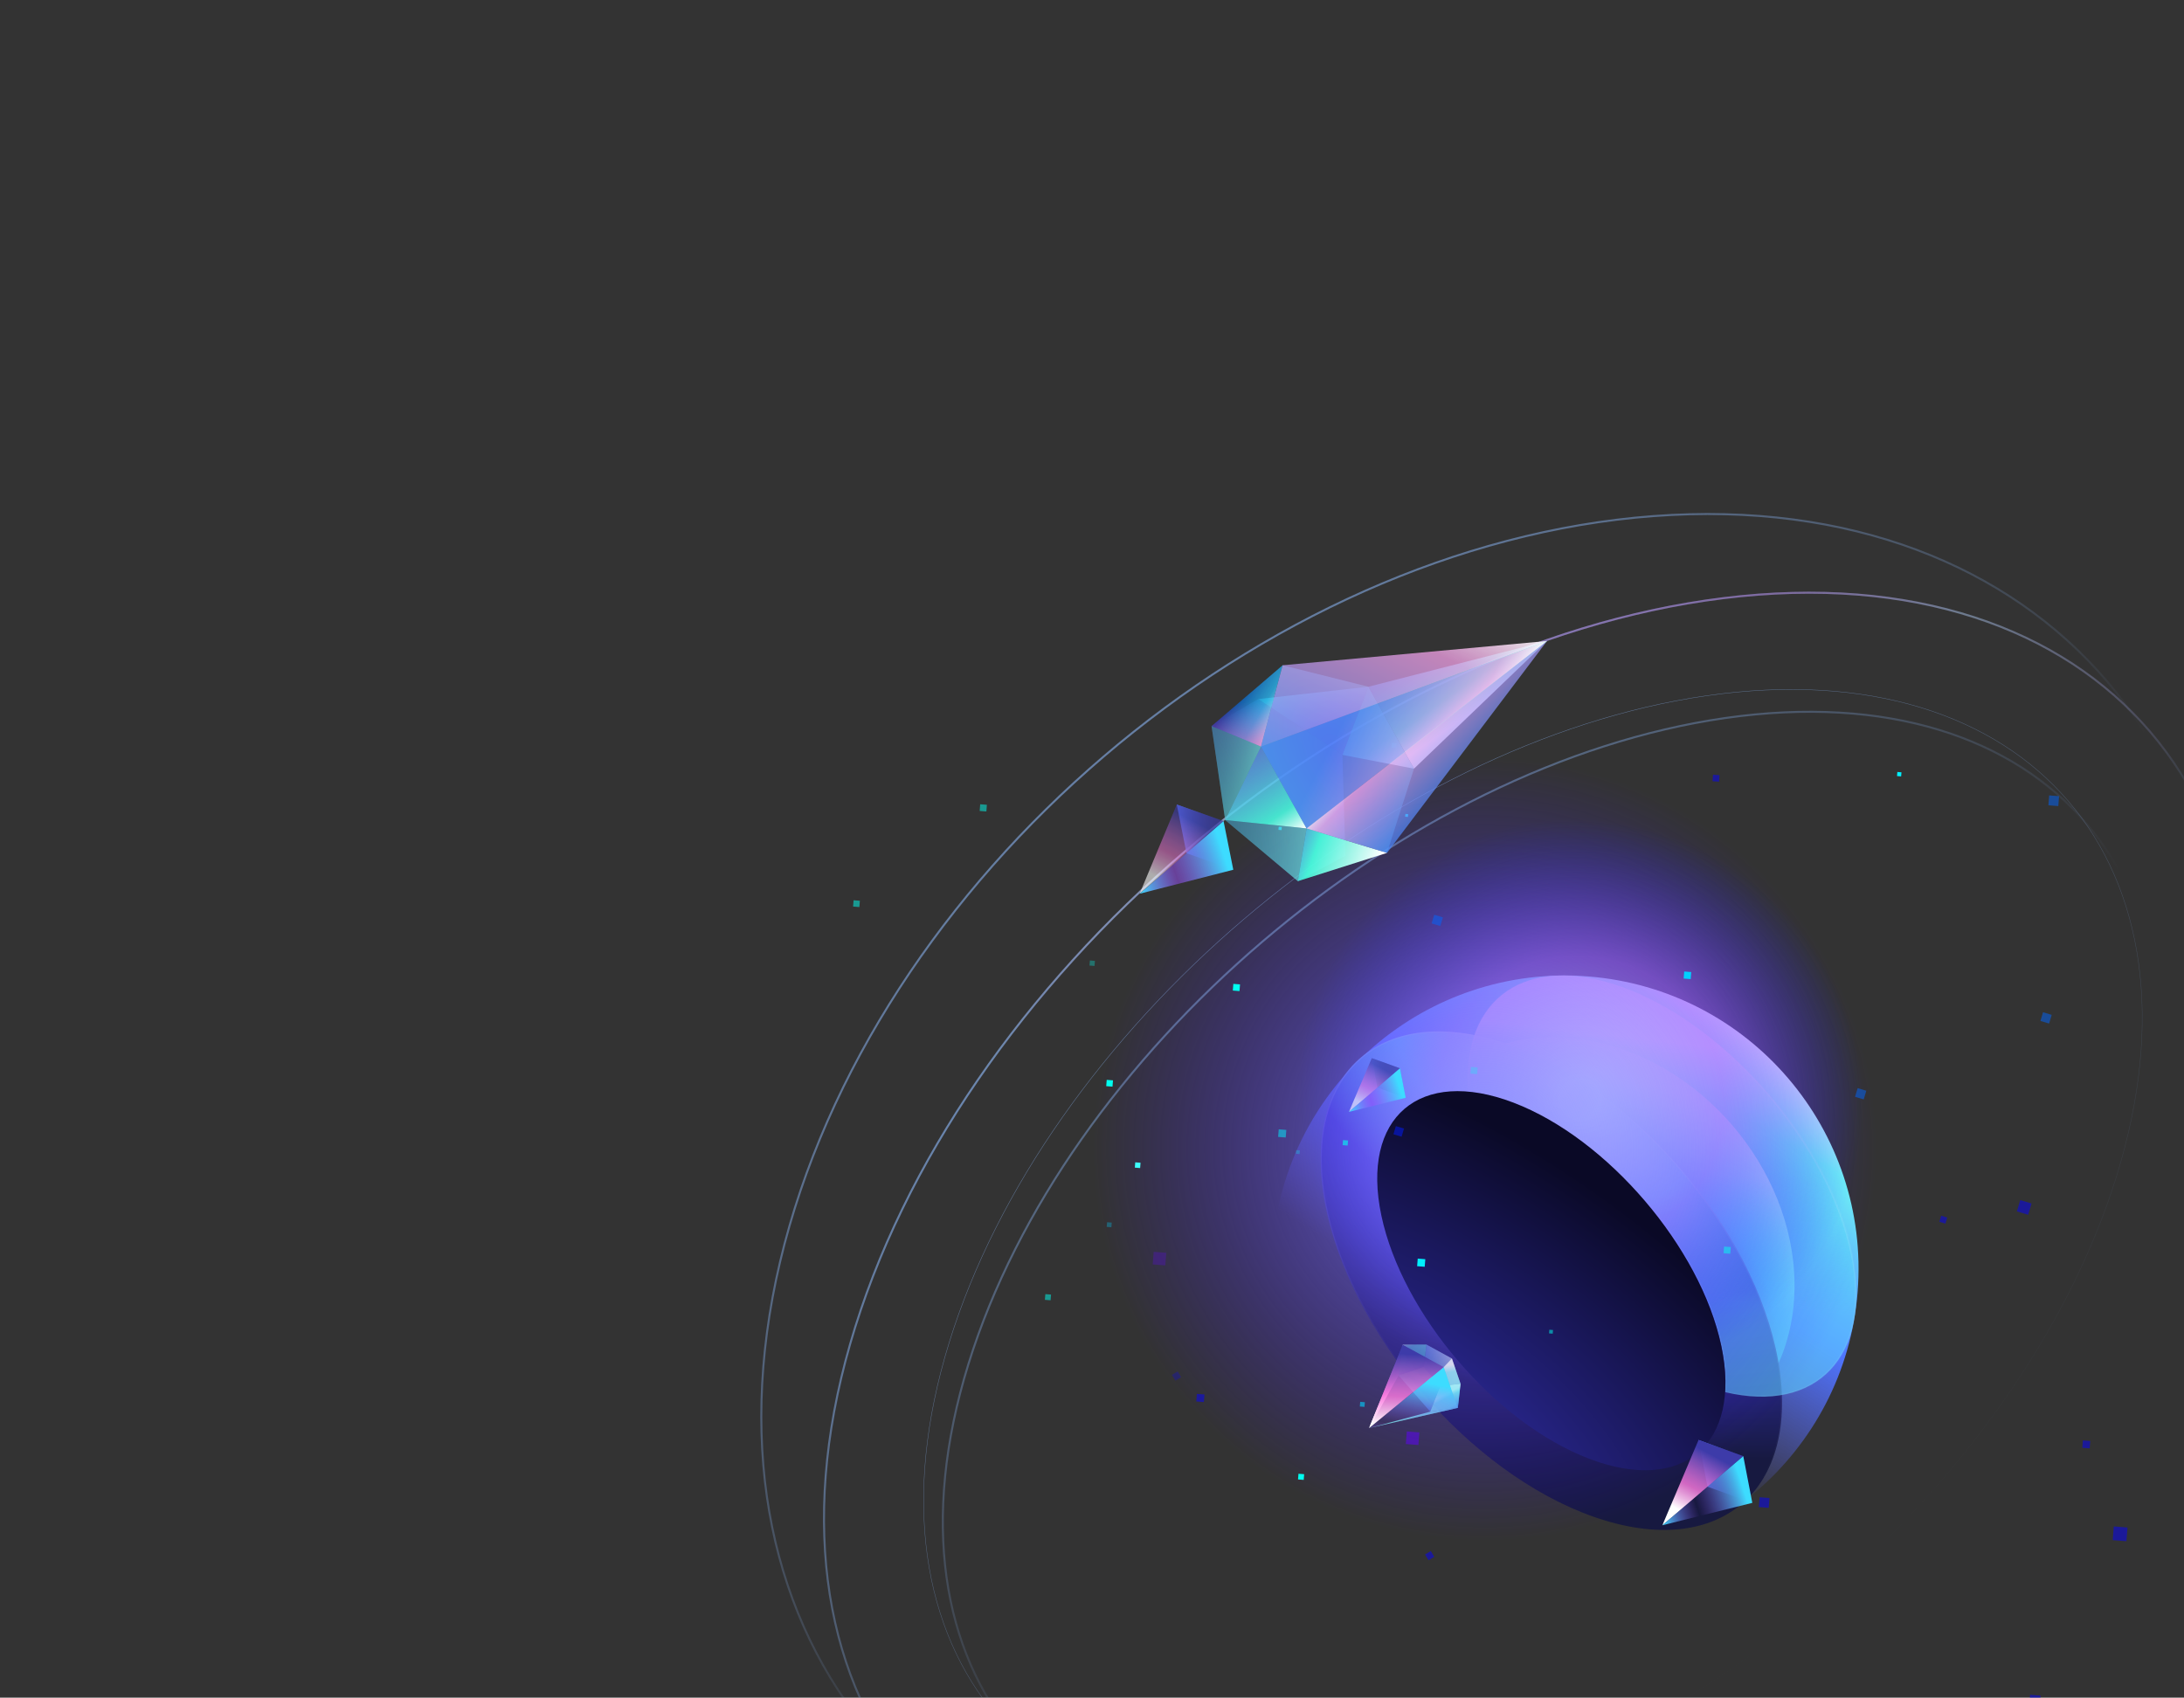 <svg width="1312" height="1020" viewBox="0 0 1312 1020" fill="none" xmlns="http://www.w3.org/2000/svg">
<rect x="0" y="0" width="1312" height="1020" fill="#333333" stroke="none"/>
<path d="M1115.94 776.215C1108.31 873.26 1023.45 945.744 926.406 938.111C829.361 930.479 756.877 845.621 764.51 748.576C772.142 651.53 857 579.047 954.045 586.679C1051.09 594.312 1123.57 679.17 1115.94 776.215Z" fill="url(#paint0_linear_112_2096)"/>
<path d="M1078.02 770.979C1078.8 840.065 1024.2 886.695 956.089 875.13C887.974 863.565 832.128 798.185 831.354 729.099C830.58 660.013 885.17 613.383 953.286 624.948C1021.4 636.513 1077.25 701.893 1078.02 770.979Z" fill="url(#paint1_radial_112_2096)"/>
<path d="M1068.11 817.067C1082.31 895.463 1032.86 937.708 957.645 911.426C882.434 885.144 809.95 800.285 795.749 721.89C781.547 643.495 831.005 601.249 906.217 627.532C981.428 653.814 1053.91 738.672 1068.11 817.067Z" fill="url(#paint2_radial_112_2096)"/>
<path d="M1067.76 817.132C1074.84 856.254 1066.03 886.263 1046.17 903.226C1026.31 920.189 995.297 924.201 957.764 911.085C920.233 897.97 883.36 870.229 854.093 835.966C824.826 801.702 803.191 760.946 796.104 721.826C789.017 682.704 797.828 652.695 817.688 635.731C837.547 618.768 868.565 614.757 906.098 627.873C943.629 640.988 980.502 668.728 1009.77 702.992C1039.04 737.255 1060.67 778.012 1067.76 817.132Z" stroke="url(#paint3_linear_112_2096)" stroke-opacity="0.2" stroke-width="0.722"/>
<mask id="path-5-inside-1_112_2096" fill="white">
<path fill-rule="evenodd" clip-rule="evenodd" d="M1036.34 836.433C1036.91 828.075 1036.18 818.746 1034.02 808.564C1021.52 749.5 965.672 684.12 909.289 662.534C899.569 658.813 890.468 656.636 882.125 655.884C877.827 599.824 916.932 572.01 975.066 593.262C1038.17 616.332 1099.81 688.488 1112.73 754.425C1124.63 815.166 1091.04 849.442 1036.34 836.433Z"/>
</mask>
<path fill-rule="evenodd" clip-rule="evenodd" d="M1036.34 836.433C1036.91 828.075 1036.18 818.746 1034.02 808.564C1021.52 749.5 965.672 684.12 909.289 662.534C899.569 658.813 890.468 656.636 882.125 655.884C877.827 599.824 916.932 572.01 975.066 593.262C1038.17 616.332 1099.81 688.488 1112.73 754.425C1124.63 815.166 1091.04 849.442 1036.34 836.433Z" fill="url(#paint4_linear_112_2096)"/>
<path d="M1034.02 808.564L1033.32 808.714L1034.02 808.564ZM1036.34 836.433L1035.62 836.384L1035.58 836.994L1036.18 837.136L1036.34 836.433ZM909.289 662.534L909.547 661.859L909.289 662.534ZM882.125 655.884L881.405 655.94L881.452 656.549L882.061 656.604L882.125 655.884ZM975.066 593.262L974.818 593.94L975.066 593.262ZM1112.73 754.425L1112.02 754.564L1112.73 754.425ZM1033.32 808.714C1035.46 818.841 1036.18 828.103 1035.62 836.384L1037.07 836.481C1037.63 828.047 1036.9 818.65 1034.73 808.414L1033.32 808.714ZM909.03 663.209C937.081 673.948 965.044 695.604 987.56 721.964C1010.08 748.324 1027.09 779.329 1033.32 808.714L1034.73 808.414C1028.45 778.735 1011.29 747.518 988.659 721.025C966.03 694.533 937.879 672.706 909.547 661.859L909.03 663.209ZM882.061 656.604C890.327 657.349 899.363 659.507 909.03 663.209L909.547 661.859C899.776 658.119 890.61 655.924 882.19 655.165L882.061 656.604ZM882.846 655.829C880.71 627.969 889.363 607.292 905.592 596.177C921.837 585.051 945.879 583.361 974.818 593.94L975.314 592.583C946.119 581.911 921.542 583.502 904.776 594.985C887.993 606.479 879.243 627.74 881.405 655.94L882.846 655.829ZM974.818 593.94C1006.23 605.423 1037.31 629.142 1062.17 658.238C1087.02 687.333 1105.59 721.746 1112.02 754.564L1113.44 754.286C1106.95 721.166 1088.24 686.533 1063.27 657.299C1038.29 628.066 1007.01 604.172 975.314 592.583L974.818 593.94ZM1112.02 754.564C1117.94 784.801 1112.52 808.283 1098.99 822.589C1085.47 836.881 1063.7 842.195 1036.51 835.73L1036.18 837.136C1063.69 843.68 1086.06 838.361 1100.04 823.582C1114 808.817 1119.41 784.79 1113.44 754.286L1112.02 754.564Z" fill="url(#paint5_linear_112_2096)" fill-opacity="0.3" mask="url(#path-5-inside-1_112_2096)"/>
<g style="mix-blend-mode:lighten">
<ellipse cx="938.079" cy="670.599" rx="215.27" ry="209.678" transform="rotate(-130.503 938.079 670.599)" fill="url(#paint6_radial_112_2096)" fill-opacity="0.6"/>
</g>
<g style="mix-blend-mode:lighten">
<path d="M683.261 478.357C807.446 372.281 994.401 387.305 1100.84 511.912C1207.27 636.52 1192.89 823.526 1068.7 929.601C944.516 1035.68 757.56 1020.65 651.124 896.046C544.687 771.438 559.075 584.432 683.261 478.357Z" fill="url(#paint7_radial_112_2096)" fill-opacity="0.8"/>
</g>
<path d="M1034.02 808.564C1046.53 867.628 1010.96 898.01 954.575 876.424C898.192 854.838 842.347 789.459 829.84 730.394C817.334 671.33 852.903 640.948 909.286 662.534C965.669 684.12 1021.52 749.499 1034.02 808.564Z" fill="url(#paint8_radial_112_2096)"/>
<path d="M827.382 1107.56C730.641 1121.41 654.855 1096.08 610.44 1044.09C566.026 992.089 552.861 913.276 581.666 819.89C610.472 726.5 675.78 636.3 758.107 565.978C840.435 495.656 939.735 445.252 1036.48 431.4C1133.22 417.548 1209.01 442.872 1253.42 494.869C1297.84 546.866 1311 625.679 1282.2 719.066C1253.39 812.455 1188.08 902.655 1105.75 972.977C1023.43 1043.3 924.127 1093.7 827.382 1107.56Z" stroke="url(#paint9_linear_112_2096)" stroke-width="1.204"/>
<path d="M816.4 1095.1C719.546 1108.97 643.574 1083.62 599.023 1031.46C554.472 979.307 541.316 900.308 570.155 806.813C598.994 713.317 664.363 623.045 746.744 552.677C829.124 482.31 928.506 431.857 1025.36 417.989C1122.21 404.121 1198.19 429.465 1242.74 481.622C1287.29 533.779 1300.44 612.778 1271.61 706.273C1242.77 799.769 1177.4 890.041 1095.02 960.409C1012.64 1030.78 913.254 1081.23 816.4 1095.1Z" stroke="url(#paint10_linear_112_2096)" stroke-width="0.241"/>
<path d="M806.426 1153.7C693.147 1167.71 603.484 1135.92 550.015 1073.32C496.547 1010.73 479.165 917.195 510.71 807.499C542.255 697.798 616.746 592.769 711.706 511.657C806.666 430.544 922.049 373.389 1035.33 359.38C1148.61 345.372 1238.27 377.162 1291.74 439.759C1345.21 502.356 1362.59 595.886 1331.05 705.582C1299.5 815.284 1225.01 920.313 1130.05 1001.42C1035.09 1082.54 919.71 1139.69 806.426 1153.7Z" stroke="url(#paint11_linear_112_2096)" stroke-width="1.204"/>
<path d="M806.426 1153.7C693.147 1167.71 603.484 1135.92 550.015 1073.32C496.547 1010.73 479.165 917.195 510.71 807.499C542.255 697.798 616.746 592.769 711.706 511.657C806.666 430.544 922.049 373.389 1035.33 359.38C1148.61 345.372 1238.27 377.162 1291.74 439.759C1345.21 502.356 1362.59 595.886 1331.05 705.582C1299.5 815.284 1225.01 920.313 1130.05 1001.42C1035.09 1082.54 919.71 1139.69 806.426 1153.7Z" stroke="url(#paint12_linear_112_2096)" stroke-opacity="0.2" stroke-width="1.204"/>
<path d="M796.391 1141.92C678.699 1150.75 583.215 1112.19 523.929 1042.78C464.643 973.377 441.483 873.039 468.607 758.175C495.733 643.303 568.009 535.694 662.96 454.59C757.91 373.486 875.495 318.921 993.195 310.087C1110.89 301.253 1206.37 339.813 1265.66 409.221C1324.94 478.629 1348.1 578.967 1320.98 693.831C1293.85 808.703 1221.58 916.312 1126.63 997.416C1031.68 1078.52 914.091 1133.08 796.391 1141.92Z" stroke="url(#paint13_linear_112_2096)" stroke-width="1.204"/>
<rect x="767.815" y="683.083" width="4.573" height="4.573" transform="rotate(-85.503 767.815 683.083)" fill="#00F0FF" fill-opacity="0.5"/>
<rect x="768.002" y="498.602" width="1.886" height="1.886" transform="rotate(-85.503 768.002 498.602)" fill="#00F0FF"/>
<rect width="2.476" height="2.476" transform="matrix(-0.078 0.997 0.997 0.078 1139.8 463.825)" fill="#00F0FF"/>
<rect x="835.94" y="449.146" width="2.852" height="2.852" transform="rotate(-85.503 835.94 449.146)" fill="#00F0FF"/>
<rect x="844.124" y="490.704" width="1.69" height="1.69" transform="rotate(-85.503 844.124 490.704)" fill="#00F0FF"/>
<rect x="851.316" y="760.761" width="4.573" height="4.573" transform="rotate(-85.503 851.316 760.761)" fill="#00F0FF"/>
<rect x="718.654" y="842.043" width="4.573" height="4.573" transform="rotate(-85.503 718.654 842.043)" fill="#0500FF" fill-opacity="0.5"/>
<rect x="681.729" y="701.548" width="3.196" height="3.196" transform="rotate(-85.503 681.729 701.548)" fill="#3DFFFB"/>
<rect x="1056.6" y="905.508" width="5.944" height="5.944" transform="rotate(-85.503 1056.6 905.508)" fill="#0500FF" fill-opacity="0.5"/>
<rect width="5.964" height="5.964" transform="matrix(-0.078 0.997 0.997 0.078 1231.01 477.902)" fill="#0066FF" fill-opacity="0.5"/>
<rect x="1219.05" y="1024.6" width="6.346" height="6.346" transform="rotate(-85.503 1219.05 1024.6)" fill="#0500FF" fill-opacity="0.5"/>
<rect width="4.444" height="4.444" transform="matrix(0.078 -0.997 0.997 0.078 1250.91 869.873)" fill="#0500FF" fill-opacity="0.5"/>
<rect x="1269.17" y="925.359" width="8.265" height="8.265" transform="rotate(-85.503 1269.17 925.359)" fill="#0500FF" fill-opacity="0.5"/>
<rect width="5.437" height="5.437" transform="matrix(-0.958 -0.286 0.286 -0.958 1119.6 660.558)" fill="#0066FF" fill-opacity="0.5"/>
<rect width="4.253" height="4.253" transform="matrix(-0.997 -0.078 0.078 -0.997 1015.65 588.282)" fill="#00D1FF"/>
<rect width="5.109" height="5.109" transform="matrix(0.958 0.286 0.286 -0.958 837.08 681.503)" fill="#001AFF" fill-opacity="0.5"/>
<rect x="865.229" y="556.383" width="5.437" height="5.437" transform="rotate(-163.401 865.229 556.383)" fill="#0066FF" fill-opacity="0.5"/>
<rect width="5.437" height="5.437" transform="matrix(-0.958 -0.286 0.286 -0.958 1230.97 614.968)" fill="#0066FF" fill-opacity="0.5"/>
<rect x="1032.67" y="469.686" width="3.931" height="3.931" transform="rotate(-175.503 1032.67 469.686)" fill="#0500FF" fill-opacity="0.5"/>
<rect width="3.804" height="3.804" transform="matrix(-0.958 -0.286 0.286 -0.958 1168.68 735.182)" fill="#0500FF" fill-opacity="0.5"/>
<rect x="1218.39" y="729.863" width="7.074" height="7.074" transform="rotate(-163.401 1218.39 729.863)" fill="#0500FF" fill-opacity="0.5"/>
<rect width="3.046" height="3.046" transform="matrix(0.078 -0.997 0.997 0.078 806.552 688.047)" fill="#00FFF0" fill-opacity="0.6"/>
<rect x="779.769" y="888.893" width="3.431" height="3.431" transform="rotate(-85.503 779.769 888.893)" fill="#00FFF0"/>
<rect width="3.789" height="3.789" transform="matrix(-0.078 0.997 0.997 0.078 664.837 648.816)" fill="#00FFF0"/>
<rect x="740.59" y="595.159" width="4.031" height="4.031" transform="rotate(-85.503 740.59 595.159)" fill="#00FFF0"/>
<rect width="4.031" height="4.031" transform="matrix(0.078 -0.997 0.997 0.078 1035.41 752.972)" fill="#00FFF0" fill-opacity="0.5"/>
<rect x="930.567" y="801.144" width="2.21" height="2.21" transform="rotate(-85.503 930.567 801.144)" fill="#00FFF0" fill-opacity="0.5"/>
<rect x="858.14" y="937.438" width="4.031" height="4.031" transform="rotate(-120.813 858.14 937.438)" fill="#0500FF" fill-opacity="0.5"/>
<rect x="816.9" y="845.071" width="2.815" height="2.815" transform="rotate(-85.503 816.9 845.071)" fill="#00D1FF" fill-opacity="0.6"/>
<rect x="844.529" y="867.61" width="7.584" height="7.584" transform="rotate(-85.503 844.529 867.61)" fill="#6100FF" fill-opacity="0.5"/>
<g opacity="0.5">
<rect x="654.487" y="580.132" width="3.046" height="3.046" transform="rotate(-85.503 654.487 580.132)" fill="#00FFF0" fill-opacity="0.6"/>
<rect width="3.431" height="3.431" transform="matrix(0.078 -0.997 0.997 0.078 627.705 780.978)" fill="#00FFF0"/>
<rect width="3.789" height="3.789" transform="matrix(-0.078 0.997 0.997 0.078 512.773 540.905)" fill="#00FFF0"/>
<rect width="4.031" height="4.031" transform="matrix(0.078 -0.997 0.997 0.078 588.525 487.244)" fill="#00FFF0"/>
<rect x="883.345" y="645.057" width="4.031" height="4.031" transform="rotate(-85.503 883.345 645.057)" fill="#00FFF0" fill-opacity="0.5"/>
<rect x="778.503" y="693.229" width="2.21" height="2.21" transform="rotate(-85.503 778.503 693.229)" fill="#00FFF0" fill-opacity="0.5"/>
<rect x="706.077" y="829.523" width="4.031" height="4.031" transform="rotate(-120.813 706.077 829.523)" fill="#0500FF" fill-opacity="0.5"/>
<rect x="664.837" y="737.157" width="2.815" height="2.815" transform="rotate(-85.503 664.837 737.157)" fill="#00D1FF" fill-opacity="0.6"/>
<rect width="7.584" height="7.584" transform="matrix(0.078 -0.997 0.997 0.078 692.465 759.699)" fill="#6100FF" fill-opacity="0.5"/>
</g>
<path d="M1025.76 893.251L1020.37 865.186L1047.25 874.9L1052.64 902.965L1025.76 893.251Z" fill="url(#paint14_linear_112_2096)"/>
<path d="M1047.25 874.903L1020.37 865.189L998.642 916.416L1047.25 874.903Z" fill="url(#paint15_linear_112_2096)"/>
<path d="M1047.25 874.908L1052.67 902.964L998.642 916.421L1047.25 874.908Z" fill="url(#paint16_linear_112_2096)"/>
<path d="M827.47 653.452L824.067 635.743L841.026 641.873L844.429 659.581L827.47 653.452Z" fill="url(#paint17_linear_112_2096)"/>
<path d="M841.029 641.871L824.067 635.74L810.354 668.069L841.029 641.871Z" fill="url(#paint18_linear_112_2096)" fill-opacity="0.6"/>
<path d="M841.027 641.87L844.451 659.576L810.353 668.069L841.027 641.87Z" fill="url(#paint19_linear_112_2096)"/>
<path d="M712.749 512.626L706.933 483.387L735.035 493.338L740.851 522.576L712.749 512.626Z" fill="url(#paint20_linear_112_2096)"/>
<path d="M735.034 493.343L706.933 483.393L684.615 536.977L735.034 493.343Z" fill="url(#paint21_linear_112_2096)" fill-opacity="0.6"/>
<path d="M735.034 493.343L740.884 522.573L684.615 536.977L735.034 493.343Z" fill="url(#paint22_linear_112_2096)"/>
<path d="M856.947 807.876L855.236 821.303L865.219 832.694L877.39 831.433L872.213 816.227L856.947 807.876Z" fill="url(#paint23_linear_112_2096)" fill-opacity="0.7"/>
<path d="M822.445 858.057L859.188 848.16L875.787 845.88L822.445 858.057Z" fill="url(#paint24_linear_112_2096)" fill-opacity="0.8"/>
<path d="M822.444 858.059L840.193 826.4L842.705 807.919L822.444 858.059Z" fill="url(#paint25_linear_112_2096)"/>
<path d="M842.703 807.924L840.196 826.411L855.236 821.304L856.948 807.874L842.703 807.924Z" fill="url(#paint26_linear_112_2096)" fill-opacity="0.6"/>
<path d="M859.185 848.157L840.197 826.407L855.238 821.299L865.219 832.689L859.185 848.157Z" fill="url(#paint27_linear_112_2096)" fill-opacity="0.6"/>
<path d="M859.183 848.163L875.785 845.879L877.391 831.43L865.218 832.692L859.183 848.163Z" fill="url(#paint28_linear_112_2096)" fill-opacity="0.8"/>
<path d="M822.445 858.057L867.3 821.378L875.787 845.88L822.445 858.057Z" fill="url(#paint29_linear_112_2096)"/>
<path d="M822.444 858.057L867.297 821.377L842.705 807.917L822.444 858.057Z" fill="url(#paint30_linear_112_2096)"/>
<path d="M875.785 845.881L867.3 821.377L872.213 816.223L877.39 831.437L875.785 845.881Z" fill="url(#paint31_linear_112_2096)" fill-opacity="0.6"/>
<path d="M842.698 807.924L867.296 821.379L872.214 816.226L856.942 807.874L842.698 807.924Z" fill="url(#paint32_linear_112_2096)" fill-opacity="0.6"/>
<path d="M822.033 412.616L849.426 461.842L806.395 453.549L822.033 412.616Z" fill="url(#paint33_linear_112_2096)"/>
<path d="M822.036 412.617L849.429 461.843L929.375 385.12L822.036 412.617Z" fill="url(#paint34_linear_112_2096)"/>
<path d="M755.808 420.035L806.417 453.546L822.035 412.618L755.808 420.035Z" fill="url(#paint35_linear_112_2096)"/>
<path d="M808.212 514.211L806.416 453.544L755.808 420.039L727.822 436.29L736.007 492.725L779.65 529.427L808.212 514.211Z" fill="url(#paint36_linear_112_2096)" fill-opacity="0.5"/>
<path d="M784.908 497.746L833.232 512.432L849.429 461.842L822.036 412.617L770.507 399.715L757.515 448.521L784.908 497.746Z" fill="url(#paint37_radial_112_2096)" fill-opacity="0.5"/>
<path d="M757.517 448.52L784.909 497.745L736.001 492.723L757.517 448.52Z" fill="url(#paint38_linear_112_2096)"/>
<path d="M757.516 448.521L784.909 497.747L929.374 385.117L757.516 448.521Z" fill="url(#paint39_linear_112_2096)" fill-opacity="0.9"/>
<path d="M779.653 529.428L784.909 497.746L736.001 492.724L779.653 529.428Z" fill="url(#paint40_linear_112_2096)" fill-opacity="0.5"/>
<path d="M727.822 436.286L757.515 448.52L736.003 492.729L727.822 436.286Z" fill="url(#paint41_linear_112_2096)" fill-opacity="0.5"/>
<path d="M779.653 529.43L784.909 497.749L833.232 512.435L779.653 529.43Z" fill="url(#paint42_linear_112_2096)"/>
<path d="M727.823 436.286L757.517 448.52L770.508 399.714L727.823 436.286Z" fill="url(#paint43_linear_112_2096)"/>
<path d="M727.823 436.286L757.517 448.52L770.508 399.714L727.823 436.286Z" fill="url(#paint44_linear_112_2096)" fill-opacity="0.6"/>
<path d="M929.377 385.117L784.909 497.748L833.232 512.434L929.377 385.117Z" fill="url(#paint45_linear_112_2096)" fill-opacity="0.9"/>
<path d="M929.376 385.116L757.512 448.515L770.504 399.709L929.376 385.116Z" fill="url(#paint46_linear_112_2096)" fill-opacity="0.9"/>
<defs>
<linearGradient id="paint0_linear_112_2096" x1="1016.58" y1="604.424" x2="891.209" y2="804.265" gradientUnits="userSpaceOnUse">
<stop stop-color="white"/>
<stop offset="0.166" stop-color="#71FFF6"/>
<stop offset="0.552" stop-color="#4F75FF"/>
<stop offset="1" stop-color="#5E64FF" stop-opacity="0"/>
</linearGradient>
<radialGradient id="paint1_radial_112_2096" cx="0" cy="0" r="1" gradientUnits="userSpaceOnUse" gradientTransform="translate(942.266 800.086) rotate(-77.979) scale(157.011 187.398)">
<stop offset="0.406" stop-color="#3330B1" stop-opacity="0.1"/>
<stop offset="0.679" stop-color="#58FFFF" stop-opacity="0.5"/>
<stop offset="1" stop-color="white"/>
</radialGradient>
<radialGradient id="paint2_radial_112_2096" cx="0" cy="0" r="1" gradientUnits="userSpaceOnUse" gradientTransform="translate(930.724 647.165) rotate(123.323) scale(199.8 342.233)">
<stop stop-color="white"/>
<stop offset="0.298" stop-color="#5EF5FF"/>
<stop offset="0.538" stop-color="#3432BD"/>
<stop offset="0.914" stop-color="#171940"/>
</radialGradient>
<linearGradient id="paint3_linear_112_2096" x1="924.607" y1="634.152" x2="875.854" y2="847.915" gradientUnits="userSpaceOnUse">
<stop stop-color="white"/>
<stop offset="1" stop-color="white" stop-opacity="0"/>
</linearGradient>
<linearGradient id="paint4_linear_112_2096" x1="1011.85" y1="627.031" x2="994.689" y2="776.916" gradientUnits="userSpaceOnUse">
<stop stop-color="white"/>
<stop offset="0.502" stop-color="#4FFFF4" stop-opacity="0.1"/>
<stop offset="1" stop-color="#5ECFFF" stop-opacity="0.6"/>
</linearGradient>
<linearGradient id="paint5_linear_112_2096" x1="997.549" y1="561.682" x2="1022.92" y2="898.348" gradientUnits="userSpaceOnUse">
<stop stop-color="white"/>
<stop offset="1" stop-color="white" stop-opacity="0"/>
</linearGradient>
<radialGradient id="paint6_radial_112_2096" cx="0" cy="0" r="1" gradientUnits="userSpaceOnUse" gradientTransform="translate(938.079 685.461) rotate(80.778) scale(166.684 171.23)">
<stop offset="0.073" stop-color="white"/>
<stop offset="0.508" stop-color="#C173FF" stop-opacity="0.9"/>
<stop offset="1" stop-color="#0E26FF" stop-opacity="0"/>
</radialGradient>
<radialGradient id="paint7_radial_112_2096" cx="0" cy="0" r="1" gradientUnits="userSpaceOnUse" gradientTransform="translate(891.919 690.366) rotate(-49.519) scale(234.948 236.158)">
<stop offset="0.073" stop-color="#8785FF"/>
<stop offset="1" stop-color="#3E0EFF" stop-opacity="0"/>
</radialGradient>
<radialGradient id="paint8_radial_112_2096" cx="0" cy="0" r="1" gradientUnits="userSpaceOnUse" gradientTransform="translate(837.489 878.835) rotate(-55.689) scale(204.144 359.183)">
<stop stop-color="#3330B1"/>
<stop offset="1" stop-color="#0A0926"/>
</radialGradient>
<linearGradient id="paint9_linear_112_2096" x1="673.979" y1="467.486" x2="954.382" y2="795.76" gradientUnits="userSpaceOnUse">
<stop stop-color="#8FBCFF" stop-opacity="0.6"/>
<stop offset="1" stop-color="#8FBCFF" stop-opacity="0"/>
</linearGradient>
<linearGradient id="paint10_linear_112_2096" x1="731.525" y1="534.861" x2="1095.1" y2="960.501" gradientUnits="userSpaceOnUse">
<stop stop-color="#8FBCFF" stop-opacity="0.6"/>
<stop offset="1" stop-color="#8FBCFF" stop-opacity="0"/>
</linearGradient>
<linearGradient id="paint11_linear_112_2096" x1="598.063" y1="378.612" x2="982.42" y2="828.588" gradientUnits="userSpaceOnUse">
<stop stop-color="white" stop-opacity="0.6"/>
<stop offset="0.344" stop-color="#8FBCFF" stop-opacity="0.6"/>
<stop offset="1" stop-color="#8FBCFF" stop-opacity="0"/>
</linearGradient>
<linearGradient id="paint12_linear_112_2096" x1="949.253" y1="382.784" x2="985.654" y2="540.453" gradientUnits="userSpaceOnUse">
<stop stop-color="#FF48D7"/>
<stop offset="0.234" stop-color="white" stop-opacity="0.766"/>
<stop offset="1" stop-color="#FF48D7" stop-opacity="0"/>
</linearGradient>
<linearGradient id="paint13_linear_112_2096" x1="642.387" y1="430.504" x2="920.655" y2="756.279" gradientUnits="userSpaceOnUse">
<stop stop-color="#8FBCFF" stop-opacity="0.6"/>
<stop offset="1" stop-color="#8FBCFF" stop-opacity="0"/>
</linearGradient>
<linearGradient id="paint14_linear_112_2096" x1="1018.99" y1="882.698" x2="1054.02" y2="885.453" gradientUnits="userSpaceOnUse">
<stop stop-color="#6083FF"/>
<stop offset="1" stop-color="#0C1E5E" stop-opacity="0"/>
</linearGradient>
<linearGradient id="paint15_linear_112_2096" x1="1027.28" y1="861.532" x2="998.495" y2="916.244" gradientUnits="userSpaceOnUse">
<stop offset="0.171" stop-color="#3D3BA9"/>
<stop offset="0.538" stop-color="#FF7BE2" stop-opacity="0.8"/>
<stop offset="0.792" stop-color="white"/>
</linearGradient>
<linearGradient id="paint16_linear_112_2096" x1="998.833" y1="916.644" x2="1050.39" y2="899.815" gradientUnits="userSpaceOnUse">
<stop stop-color="#3DDCFF"/>
<stop offset="0.427" stop-color="#9D50FF" stop-opacity="0"/>
<stop offset="0.977" stop-color="#3DDCFF"/>
</linearGradient>
<linearGradient id="paint17_linear_112_2096" x1="823.198" y1="646.793" x2="845.298" y2="648.531" gradientUnits="userSpaceOnUse">
<stop stop-color="#6083FF"/>
<stop offset="1" stop-color="#0C1E5E" stop-opacity="0"/>
</linearGradient>
<linearGradient id="paint18_linear_112_2096" x1="828.429" y1="633.432" x2="810.262" y2="667.96" gradientUnits="userSpaceOnUse">
<stop offset="0.171" stop-color="#3D3BA9"/>
<stop offset="0.538" stop-color="#FF7BE2" stop-opacity="0.8"/>
<stop offset="0.792" stop-color="white"/>
</linearGradient>
<linearGradient id="paint19_linear_112_2096" x1="810.473" y1="668.21" x2="843.014" y2="657.589" gradientUnits="userSpaceOnUse">
<stop stop-color="#3DDCFF"/>
<stop offset="0.427" stop-color="#9D50FF" stop-opacity="0.5"/>
<stop offset="0.977" stop-color="#3DDCFF"/>
</linearGradient>
<linearGradient id="paint20_linear_112_2096" x1="705.615" y1="501.664" x2="742.169" y2="504.299" gradientUnits="userSpaceOnUse">
<stop stop-color="#6083FF"/>
<stop offset="1" stop-color="#0C1E5E" stop-opacity="0"/>
</linearGradient>
<linearGradient id="paint21_linear_112_2096" x1="714.118" y1="479.53" x2="684.46" y2="536.798" gradientUnits="userSpaceOnUse">
<stop offset="0.171" stop-color="#3D3BA9"/>
<stop offset="0.538" stop-color="#FF7BE2" stop-opacity="0.8"/>
<stop offset="0.792" stop-color="white"/>
</linearGradient>
<linearGradient id="paint22_linear_112_2096" x1="684.815" y1="537.209" x2="738.486" y2="519.303" gradientUnits="userSpaceOnUse">
<stop stop-color="#3DDCFF"/>
<stop offset="0.427" stop-color="#9D50FF" stop-opacity="0.5"/>
<stop offset="0.977" stop-color="#3DDCFF"/>
</linearGradient>
<linearGradient id="paint23_linear_112_2096" x1="850.502" y1="816.95" x2="874.175" y2="818.389" gradientUnits="userSpaceOnUse">
<stop stop-color="#6587FF"/>
<stop offset="1" stop-color="#D8E0FF" stop-opacity="0.9"/>
</linearGradient>
<linearGradient id="paint24_linear_112_2096" x1="855.82" y1="829.548" x2="873.491" y2="860.8" gradientUnits="userSpaceOnUse">
<stop offset="0.135" stop-color="white"/>
<stop offset="0.281" stop-color="#89F8FF" stop-opacity="0.935"/>
<stop offset="0.646" stop-color="#71F6FF" stop-opacity="0.921"/>
<stop offset="1" stop-color="#4A72FF" stop-opacity="0.9"/>
</linearGradient>
<linearGradient id="paint25_linear_112_2096" x1="822.58" y1="822.503" x2="838.62" y2="849.466" gradientUnits="userSpaceOnUse">
<stop offset="0.171" stop-color="#3D3BA9"/>
<stop offset="0.538" stop-color="#FF7BE2" stop-opacity="0.8"/>
<stop offset="0.792" stop-color="white"/>
</linearGradient>
<linearGradient id="paint26_linear_112_2096" x1="849.234" y1="802.345" x2="857.366" y2="820.813" gradientUnits="userSpaceOnUse">
<stop offset="0.135" stop-color="white"/>
<stop offset="0.281" stop-color="#89F8FF" stop-opacity="0.935"/>
<stop offset="0.646" stop-color="#71F6FF" stop-opacity="0.921"/>
<stop offset="1" stop-color="#4A72FF" stop-opacity="0.9"/>
</linearGradient>
<linearGradient id="paint27_linear_112_2096" x1="846.112" y1="821.355" x2="839.2" y2="841.114" gradientUnits="userSpaceOnUse">
<stop offset="0.135" stop-color="white"/>
<stop offset="0.281" stop-color="#89F8FF" stop-opacity="0.935"/>
<stop offset="0.646" stop-color="#71F6FF" stop-opacity="0.921"/>
<stop offset="1" stop-color="#4A72FF" stop-opacity="0.9"/>
</linearGradient>
<linearGradient id="paint28_linear_112_2096" x1="874.893" y1="831.794" x2="882.205" y2="845.857" gradientUnits="userSpaceOnUse">
<stop offset="0.135" stop-color="white"/>
<stop offset="0.281" stop-color="#89F8FF" stop-opacity="0.935"/>
<stop offset="0.646" stop-color="#71F6FF" stop-opacity="0.921"/>
<stop offset="1" stop-color="#4A72FF" stop-opacity="0.9"/>
</linearGradient>
<linearGradient id="paint29_linear_112_2096" x1="839.182" y1="877.301" x2="848.233" y2="828.103" gradientUnits="userSpaceOnUse">
<stop stop-color="#3DDCFF"/>
<stop offset="0.427" stop-color="#9D50FF" stop-opacity="0"/>
<stop offset="0.977" stop-color="#3DDCFF"/>
</linearGradient>
<linearGradient id="paint30_linear_112_2096" x1="861.162" y1="802.336" x2="857.631" y2="872.372" gradientUnits="userSpaceOnUse">
<stop offset="0.171" stop-color="#3D3BA9"/>
<stop offset="0.538" stop-color="#FF7BE2" stop-opacity="0.8"/>
<stop offset="0.792" stop-color="white"/>
</linearGradient>
<linearGradient id="paint31_linear_112_2096" x1="874.069" y1="815.595" x2="878.818" y2="844.933" gradientUnits="userSpaceOnUse">
<stop offset="0.135" stop-color="white"/>
<stop offset="0.281" stop-color="#89F8FF" stop-opacity="0.935"/>
<stop offset="0.646" stop-color="#71F6FF" stop-opacity="0.921"/>
<stop offset="1" stop-color="#4A72FF" stop-opacity="0.9"/>
</linearGradient>
<linearGradient id="paint32_linear_112_2096" x1="851.209" y1="817.888" x2="866.614" y2="804.729" gradientUnits="userSpaceOnUse">
<stop stop-color="#3E5ABE"/>
<stop offset="1" stop-color="#3E5ABE" stop-opacity="0"/>
</linearGradient>
<linearGradient id="paint33_linear_112_2096" x1="782.842" y1="498.894" x2="742.723" y2="441.8" gradientUnits="userSpaceOnUse">
<stop stop-color="white"/>
<stop offset="0.227" stop-color="#47FFDE" stop-opacity="0.8"/>
<stop offset="1" stop-color="#6D61FF" stop-opacity="0.5"/>
</linearGradient>
<linearGradient id="paint34_linear_112_2096" x1="782.844" y1="498.898" x2="742.724" y2="441.803" gradientUnits="userSpaceOnUse">
<stop stop-color="white"/>
<stop offset="0.227" stop-color="#47FFDE" stop-opacity="0.8"/>
<stop offset="1" stop-color="#6D61FF" stop-opacity="0.5"/>
</linearGradient>
<linearGradient id="paint35_linear_112_2096" x1="767.683" y1="401.287" x2="787.676" y2="441.818" gradientUnits="userSpaceOnUse">
<stop stop-color="white"/>
<stop offset="0.227" stop-color="#47FFDE" stop-opacity="0.8"/>
<stop offset="1" stop-color="#6D61FF" stop-opacity="0.5"/>
</linearGradient>
<linearGradient id="paint36_linear_112_2096" x1="823.34" y1="444.126" x2="719.083" y2="502.143" gradientUnits="userSpaceOnUse">
<stop stop-color="#6D61FF"/>
<stop offset="1" stop-color="#47FFDE"/>
</linearGradient>
<radialGradient id="paint37_radial_112_2096" cx="0" cy="0" r="1" gradientUnits="userSpaceOnUse" gradientTransform="translate(803.472 455.182) rotate(-119.095) scale(95.504 54.668)">
<stop stop-color="#6D61FF"/>
<stop offset="1" stop-color="#47FFDE"/>
</radialGradient>
<linearGradient id="paint38_linear_112_2096" x1="782.843" y1="498.895" x2="742.724" y2="441.801" gradientUnits="userSpaceOnUse">
<stop stop-color="white"/>
<stop offset="0.227" stop-color="#47FFDE" stop-opacity="0.8"/>
<stop offset="1" stop-color="#6D61FF" stop-opacity="0.5"/>
</linearGradient>
<linearGradient id="paint39_linear_112_2096" x1="767.485" y1="496.053" x2="850.327" y2="538.738" gradientUnits="userSpaceOnUse">
<stop offset="0.073" stop-color="#4B86FA" stop-opacity="0.8"/>
<stop offset="0.792" stop-color="#FCA6EF" stop-opacity="0.8"/>
<stop offset="1" stop-color="white"/>
</linearGradient>
<linearGradient id="paint40_linear_112_2096" x1="784.169" y1="496.417" x2="732.875" y2="494.139" gradientUnits="userSpaceOnUse">
<stop stop-color="#7BFFE7" stop-opacity="0.8"/>
<stop offset="1" stop-color="#322994" stop-opacity="0.5"/>
</linearGradient>
<linearGradient id="paint41_linear_112_2096" x1="758.255" y1="449.849" x2="724.217" y2="443.956" gradientUnits="userSpaceOnUse">
<stop stop-color="#7BFFE7" stop-opacity="0.9"/>
<stop offset="1" stop-color="#322994" stop-opacity="0.5"/>
</linearGradient>
<linearGradient id="paint42_linear_112_2096" x1="830.409" y1="514.006" x2="768.727" y2="491.379" gradientUnits="userSpaceOnUse">
<stop stop-color="white"/>
<stop offset="0.587" stop-color="#47FFDE" stop-opacity="0.9"/>
<stop offset="1" stop-color="#6D61FF" stop-opacity="0.5"/>
</linearGradient>
<linearGradient id="paint43_linear_112_2096" x1="729.761" y1="436.4" x2="760.928" y2="454.395" gradientUnits="userSpaceOnUse">
<stop stop-color="#0A3892"/>
<stop offset="0.536" stop-color="#29B2ED" stop-opacity="0.8"/>
<stop offset="0.968" stop-color="white"/>
</linearGradient>
<linearGradient id="paint44_linear_112_2096" x1="750.655" y1="454.452" x2="748.762" y2="421.806" gradientUnits="userSpaceOnUse">
<stop stop-color="#FF439D"/>
<stop offset="1" stop-color="#FF43D6" stop-opacity="0"/>
</linearGradient>
<linearGradient id="paint45_linear_112_2096" x1="910.434" y1="436.726" x2="871.988" y2="399.798" gradientUnits="userSpaceOnUse">
<stop offset="0.073" stop-color="#4B86FA" stop-opacity="0.8"/>
<stop offset="0.792" stop-color="#FCA6EF" stop-opacity="0.8"/>
<stop offset="1" stop-color="white"/>
</linearGradient>
<linearGradient id="paint46_linear_112_2096" x1="618.226" y1="424.365" x2="690.378" y2="272.023" gradientUnits="userSpaceOnUse">
<stop offset="0.073" stop-color="#4B86FA" stop-opacity="0.8"/>
<stop offset="0.792" stop-color="#FCA6EF" stop-opacity="0.8"/>
<stop offset="1" stop-color="white"/>
</linearGradient>
</defs>
</svg>
